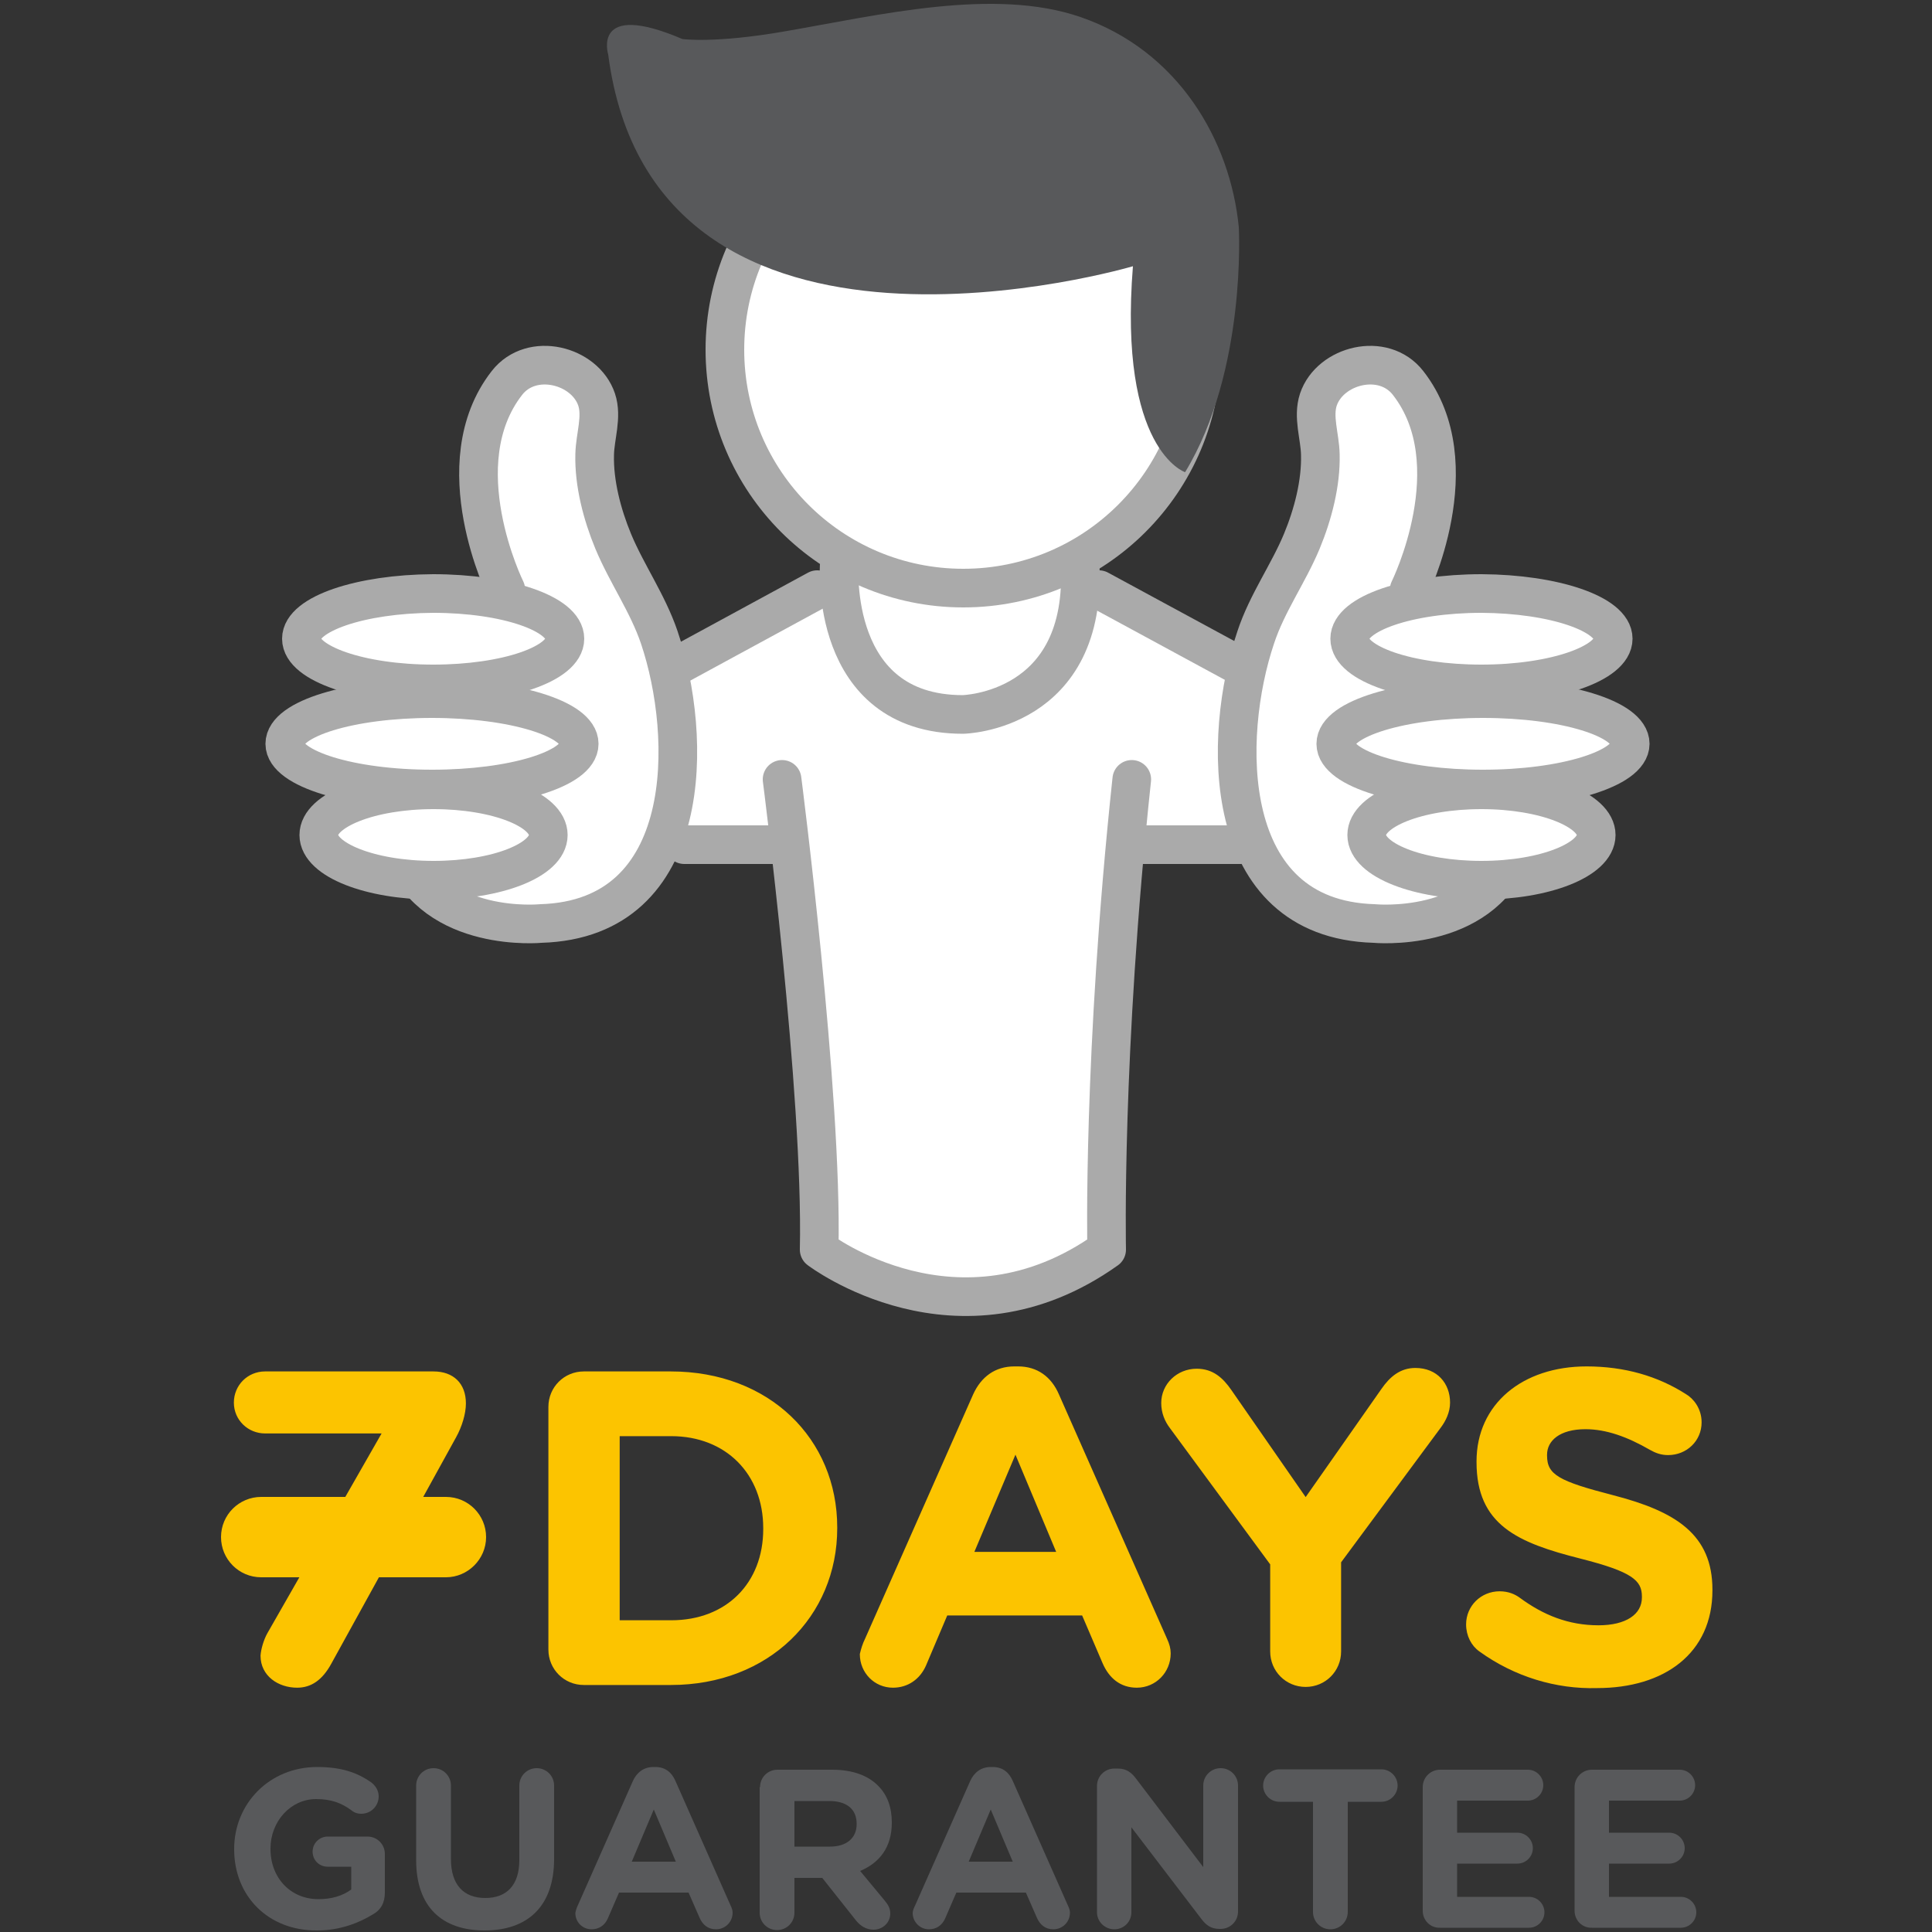 <?xml version="1.0" encoding="utf-8"?>
<!-- Generator: Adobe Illustrator 18.0.0, SVG Export Plug-In . SVG Version: 6.00 Build 0)  -->
<!DOCTYPE svg PUBLIC "-//W3C//DTD SVG 1.1//EN" "http://www.w3.org/Graphics/SVG/1.1/DTD/svg11.dtd">
<svg version="1.1" id="Layer_1" xmlns="http://www.w3.org/2000/svg" xmlns:xlink="http://www.w3.org/1999/xlink" x="0px" y="0px"
	 viewBox="0 0 500 500" enable-background="new 0 0 500 500" xml:space="preserve">
<rect x="0" y="0" width="500" height="500" fill="#333333" stroke="none"/>
<g>
	<path fill="#58595B" d="M60.6,478.6v-0.1c0-11.7,9.1-21.2,21.5-21.2c6.2,0,10.3,1.4,14,4c0.9,0.7,1.9,1.9,1.9,3.6
		c0,2.5-2,4.5-4.5,4.5c-1.3,0-2.1-0.5-2.7-1c-2.5-1.8-5.1-2.8-9-2.8c-6.6,0-11.8,5.8-11.8,12.8v0.1c0,7.5,5.2,13,12.4,13
		c3.3,0,6.2-0.8,8.5-2.5v-5.9h-6.1c-2.2,0-3.9-1.7-3.9-3.9c0-2.2,1.8-3.9,3.9-3.9h10.3c2.5,0,4.5,2,4.5,4.5v10c0,2.6-1,4.5-3.2,5.7
		c-3.3,2-8.2,4.1-14.3,4.1C69.4,499.7,60.6,490.7,60.6,478.6z"/>
	<path fill="#58595B" d="M107.7,481.4v-19.3c0-2.5,2-4.5,4.5-4.5c2.5,0,4.5,2,4.5,4.5v19c0,6.7,3.3,10.1,8.9,10.1
		c5.5,0,8.8-3.3,8.8-9.8v-19.3c0-2.5,2-4.5,4.5-4.5c2.5,0,4.5,2,4.5,4.5v19c0,12.4-7,18.5-18,18.5
		C114.4,499.6,107.7,493.5,107.7,481.4z"/>
	<path fill="#58595B" d="M149.5,493.2l14.3-32.3c1-2.2,2.8-3.6,5.3-3.6h0.5c2.5,0,4.2,1.3,5.2,3.6l14.3,32.3
		c0.3,0.6,0.5,1.2,0.5,1.8c0,2.4-1.9,4.3-4.3,4.3c-2.1,0-3.5-1.2-4.3-3.1l-2.8-6.4h-18l-2.9,6.7c-0.8,1.8-2.3,2.8-4.2,2.8
		c-2.4,0-4.2-1.9-4.2-4.2C149,494.5,149.2,493.8,149.5,493.2z M174.9,481.8l-5.7-13.5l-5.7,13.5H174.9z"/>
	<path fill="#58595B" d="M196.7,462.5c0-2.5,2-4.5,4.5-4.5h14.2c5.2,0,9.3,1.5,11.9,4.2c2.3,2.3,3.5,5.5,3.5,9.4v0.1
		c0,6.4-3.2,10.4-8.2,12.5l6.3,7.6c0.9,1.1,1.5,2,1.5,3.4c0,2.5-2.1,4.2-4.3,4.2c-2,0-3.4-1-4.5-2.3l-8.8-11.1h-7.2v9
		c0,2.5-2,4.5-4.5,4.5c-2.5,0-4.5-2-4.5-4.5V462.5z M214.8,477.9c4.4,0,6.9-2.3,6.9-5.8V472c0-3.9-2.7-5.9-7.1-5.9h-9v11.8H214.8z"
		/>
	<path fill="#58595B" d="M236.8,493.2l14.3-32.3c1-2.2,2.8-3.6,5.3-3.6h0.5c2.5,0,4.2,1.3,5.2,3.6l14.3,32.3
		c0.3,0.6,0.5,1.2,0.5,1.8c0,2.4-1.9,4.3-4.3,4.3c-2.1,0-3.5-1.2-4.3-3.1l-2.8-6.4h-18l-2.9,6.7c-0.8,1.8-2.3,2.8-4.2,2.8
		c-2.3,0-4.2-1.9-4.2-4.2C236.2,494.5,236.5,493.8,236.8,493.2z M262.1,481.8l-5.7-13.5l-5.7,13.5H262.1z"/>
	<path fill="#58595B" d="M283.9,462.2c0-2.5,2-4.5,4.5-4.5h0.9c2.2,0,3.5,1,4.7,2.6l17.4,22.9v-21.1c0-2.5,2-4.5,4.5-4.5
		c2.5,0,4.5,2,4.5,4.5v32.6c0,2.5-2,4.5-4.5,4.5h-0.3c-2.2,0-3.5-1-4.7-2.6l-18.1-23.7v22c0,2.5-2,4.4-4.4,4.4c-2.5,0-4.5-2-4.5-4.4
		V462.2z"/>
	<path fill="#58595B" d="M339.8,466.3h-8.7c-2.3,0-4.2-1.9-4.2-4.2c0-2.3,1.9-4.2,4.2-4.2h26.4c2.3,0,4.2,1.9,4.2,4.2
		c0,2.3-1.9,4.2-4.2,4.2h-8.7v28.5c0,2.5-2,4.5-4.5,4.5c-2.5,0-4.5-2-4.5-4.5V466.3z"/>
	<path fill="#58595B" d="M368.2,494.5v-32c0-2.5,2-4.5,4.5-4.5h22.7c2.2,0,4,1.8,4,4c0,2.2-1.8,4-4,4h-18.3v8.3h15.6
		c2.2,0,4,1.8,4,4c0,2.2-1.8,4-4,4h-15.6v8.6h18.6c2.2,0,4,1.8,4,4c0,2.2-1.8,4-4,4h-23C370.2,499,368.2,497,368.2,494.5z"/>
	<path fill="#58595B" d="M407.5,494.5v-32c0-2.5,2-4.5,4.5-4.5h22.7c2.2,0,4,1.8,4,4c0,2.2-1.8,4-4,4h-18.3v8.3h15.6
		c2.2,0,4,1.8,4,4c0,2.2-1.8,4-4,4h-15.6v8.6H435c2.2,0,4,1.8,4,4c0,2.2-1.8,4-4,4h-23C409.5,499,407.5,497,407.5,494.5z"/>
</g>
<g>
	<path fill="#FFFFFF" d="M170.6,175.1l49.4-29.2l60,2.8l42.6,26.4l-2.8,46.6l-28.1,1.1l-5.6,101c0,0-38.7,34.8-74.1-1.1l-9-102.7
		l-26.9,0.6C176.2,220.5,175.1,180.1,170.6,175.1z"/>
	
		<path fill="#FFFFFF" stroke="#aaa" stroke-width="10" stroke-linecap="round" stroke-linejoin="round" stroke-miterlimit="10" d="
		M311,90.5c0,34.1-27.6,61.7-61.7,61.7c-34.1,0-61.7-27.6-61.7-61.7s27.6-61.7,61.7-61.7C283.4,28.7,311,56.4,311,90.5z"/>
	<path fill="#58595B" d="M293.2,68.9c0,0-123.9,36.7-135.8-54.8c0,0-4.4-14.1,19.2-4c0,0,8.3,1.2,26.6-2c24.3-4.2,54-11.4,76.4-3.7
		c25.3,8.7,38.8,31.9,41,54.4c0,0,2.1,37.1-13.9,63.4C306.7,122.2,289.4,116.5,293.2,68.9z"/>
	<path fill="none" stroke="#aaa" stroke-width="10" stroke-linecap="round" stroke-linejoin="round" stroke-miterlimit="10" d="
		M217.2,146.2c0,0-2.8,38.7,32,38.7c0,0,32.5-0.6,30.3-39.3"/>
	<path fill="none" stroke="#aaa" stroke-width="10" stroke-linecap="round" stroke-linejoin="round" stroke-miterlimit="10" d="
		M202.4,201.7c0,0,10.5,81.3,9.6,121.7c0,0,35.9,27.4,74.4,0c0,0-1.1-50.5,6.5-121.7"/>
	
		<line fill="none" stroke="#aaa" stroke-width="10" stroke-linecap="round" stroke-linejoin="round" stroke-miterlimit="10" x1="295.1" y1="218.6" x2="321" y2="218.6"/>
	
		<line fill="none" stroke="#aaa" stroke-width="10" stroke-linecap="round" stroke-linejoin="round" stroke-miterlimit="10" x1="177.1" y1="218.6" x2="202.9" y2="218.6"/>
	
		<line fill="none" stroke="#aaa" stroke-width="10" stroke-linecap="round" stroke-linejoin="round" stroke-miterlimit="10" x1="211.5" y1="152.6" x2="173.4" y2="173.3"/>
	
		<line fill="none" stroke="#aaa" stroke-width="10" stroke-linecap="round" stroke-linejoin="round" stroke-miterlimit="10" x1="284.4" y1="152.6" x2="322.6" y2="173.3"/>
	
		<path fill="#FFFFFF" stroke="#aaa" stroke-width="10" stroke-linecap="round" stroke-linejoin="round" stroke-miterlimit="10" d="
		M364.7,152.6c0,0,16.1-32.5-0.3-53.5c-6.4-8.2-20.2-4.6-23.2,4.3c-1.5,4.5,0.4,9.5,0.5,14.2c0.2,7.4-1.9,15.5-4.8,22.5
		c-3.5,8.4-9,16-11.9,24.8c-8.7,25.7-9.4,72.9,30.6,74.1c0,0,27.4,2.7,35.6-18.3"/>
	
		<path fill="#FFFFFF" stroke="#aaa" stroke-width="10" stroke-linecap="round" stroke-linejoin="round" stroke-miterlimit="10" d="
		M413.1,216.1c0,6.4-13.3,11.7-29.7,11.7c-16.4,0-29.7-5.2-29.7-11.7s13.3-11.7,29.7-11.7C399.8,204.4,413.1,209.7,413.1,216.1z"/>
	
		<path fill="#FFFFFF" stroke="#aaa" stroke-width="10" stroke-linecap="round" stroke-linejoin="round" stroke-miterlimit="10" d="
		M421.9,192.5c0,6.4-17.1,11.7-38.1,11.7c-21,0-38.1-5.2-38.1-11.7c0-6.5,17.1-11.7,38.1-11.7C404.9,180.8,421.9,186,421.9,192.5z"
		/>
	
		<path fill="#FFFFFF" stroke="#aaa" stroke-width="10" stroke-linecap="round" stroke-linejoin="round" stroke-miterlimit="10" d="
		M417.5,165.3c0,6.4-15.3,11.7-34.1,11.7c-18.9,0-34.1-5.2-34.1-11.7c0-6.5,15.3-11.7,34.1-11.7
		C402.2,153.7,417.5,158.9,417.5,165.3z"/>
	
		<path fill="#FFFFFF" stroke="#aaa" stroke-width="10" stroke-linecap="round" stroke-linejoin="round" stroke-miterlimit="10" d="
		M130.9,152.6c0,0-16.1-32.5,0.3-53.5c6.4-8.2,20.2-4.6,23.2,4.3c1.5,4.5-0.4,9.5-0.5,14.2c-0.2,7.4,1.9,15.5,4.8,22.5
		c3.5,8.4,8.9,16,11.9,24.8c8.7,25.7,9.4,72.9-30.6,74.1c0,0-27.4,2.7-35.6-18.3"/>
	
		<path fill="#FFFFFF" stroke="#aaa" stroke-width="10" stroke-linecap="round" stroke-linejoin="round" stroke-miterlimit="10" d="
		M82.5,216.1c0,6.4,13.3,11.7,29.7,11.7c16.4,0,29.7-5.2,29.7-11.7s-13.3-11.7-29.7-11.7C95.8,204.4,82.5,209.7,82.5,216.1z"/>
	
		<path fill="#FFFFFF" stroke="#aaa" stroke-width="10" stroke-linecap="round" stroke-linejoin="round" stroke-miterlimit="10" d="
		M73.7,192.5c0,6.4,17,11.7,38.1,11.7c21,0,38.1-5.2,38.1-11.7c0-6.5-17.1-11.7-38.1-11.7C90.7,180.8,73.7,186,73.7,192.5z"/>
	
		<path fill="#FFFFFF" stroke="#aaa" stroke-width="10" stroke-linecap="round" stroke-linejoin="round" stroke-miterlimit="10" d="
		M78,165.3c0,6.4,15.3,11.7,34.1,11.7c18.9,0,34.1-5.2,34.1-11.7c0-6.5-15.3-11.7-34.1-11.7C93.3,153.7,78,158.9,78,165.3z"/>
</g>
<path fill="#fcc400" stroke="#fcc400" stroke-width="0.75" stroke-linecap="round" stroke-linejoin="round" stroke-miterlimit="10" d="
	M69.5,422.9l29.9-52.3H68.6c-4.2,0-7.7-3.3-7.7-7.6c0-4.3,3.4-7.7,7.7-7.7h43.6c4.9,0,8,2.9,8,7.9c0,2.6-1,5.9-2.5,8.6l-32.3,58.6
	c-2.3,4.2-5.1,6-8.5,6c-4.7,0-9.1-2.9-9.1-7.9C67.9,426.9,68.6,424.5,69.5,422.9z"/>
<path fill="#fcc400" stroke="#fcc400" stroke-width="0.75" stroke-linecap="round" stroke-linejoin="round" stroke-miterlimit="10" d="
	M142.3,364.1c0-4.9,3.9-8.8,8.8-8.8h22.5c25.3,0,42.7,17.3,42.7,40v0.2c0,22.6-17.5,40.2-42.7,40.2h-22.5c-4.9,0-8.8-3.9-8.8-8.8
	V364.1z M173.7,419.7c14.5,0,24.2-9.8,24.2-24v-0.2c0-14.2-9.8-24.2-24.2-24.2H160v48.4H173.7z"/>
<path fill="#fcc400" stroke="#fcc400" stroke-width="0.75" stroke-linecap="round" stroke-linejoin="round" stroke-miterlimit="10" d="
	M224.2,424.3l28-63.3c2-4.4,5.5-7,10.3-7h1c4.8,0,8.3,2.6,10.2,7l28,63.3c0.6,1.3,0.9,2.4,0.9,3.6c0,4.7-3.7,8.5-8.4,8.5
	c-4.1,0-6.9-2.4-8.5-6.1l-5.4-12.6h-35.4l-5.6,13.2c-1.5,3.4-4.5,5.5-8.2,5.5c-4.6,0-8.2-3.7-8.2-8.3
	C223.2,426.8,223.6,425.5,224.2,424.3z M273.9,402l-11.1-26.5L251.6,402H273.9z"/>
<path fill="#fcc400" stroke="#fcc400" stroke-width="0.75" stroke-linecap="round" stroke-linejoin="round" stroke-miterlimit="10" d="
	M329,404.6l-25.9-35.2c-1.3-1.7-2.2-3.8-2.2-6.3c0-4.7,3.9-8.5,8.8-8.5c4,0,6.5,2.2,8.7,5.4l19.5,28.1l19.9-28.4
	c2.2-3.2,4.8-5.3,8.5-5.3c5.4,0,8.6,3.8,8.6,8.6c0,2.4-1.1,4.6-2.3,6.2l-25.9,35v23.2c0,4.9-3.9,8.8-8.8,8.8c-4.9,0-8.8-3.9-8.8-8.8
	V404.6z"/>
<path fill="#fcc400" stroke="#fcc400" stroke-width="0.75" stroke-linecap="round" stroke-linejoin="round" stroke-miterlimit="10" d="
	M383.1,427.1c-2-1.4-3.3-3.9-3.3-6.7c0-4.6,3.7-8.2,8.3-8.2c2.3,0,3.9,0.8,5,1.6c6.1,4.5,12.7,7.2,20.6,7.2c7.2,0,11.6-2.9,11.6-7.6
	v-0.2c0-4.5-2.8-6.8-16.2-10.2c-16.2-4.1-26.6-8.6-26.6-24.6v-0.2c0-14.6,11.7-24.2,28.1-24.2c9.8,0,18.3,2.5,25.5,7.1
	c1.9,1.1,3.9,3.6,3.9,7c0,4.6-3.7,8.1-8.3,8.1c-1.7,0-3.1-0.5-4.5-1.3c-5.9-3.4-11.4-5.4-16.9-5.4c-6.8,0-10.3,3.1-10.3,7v0.2
	c0,5.3,3.4,7,17.3,10.6c16.3,4.2,25.5,10.1,25.5,24.1v0.2c0,16-12.2,24.9-29.5,24.9C402.8,436.8,392.1,433.6,383.1,427.1z"/>
<path fill="#fcc400" d="M115.4,408.2H67.6c-5.8,0-10.4-4.7-10.4-10.4c0-5.8,4.7-10.4,10.4-10.4h47.8c5.8,0,10.4,4.7,10.4,10.4
	C125.8,403.5,121.1,408.2,115.4,408.2z"/>
</svg>
